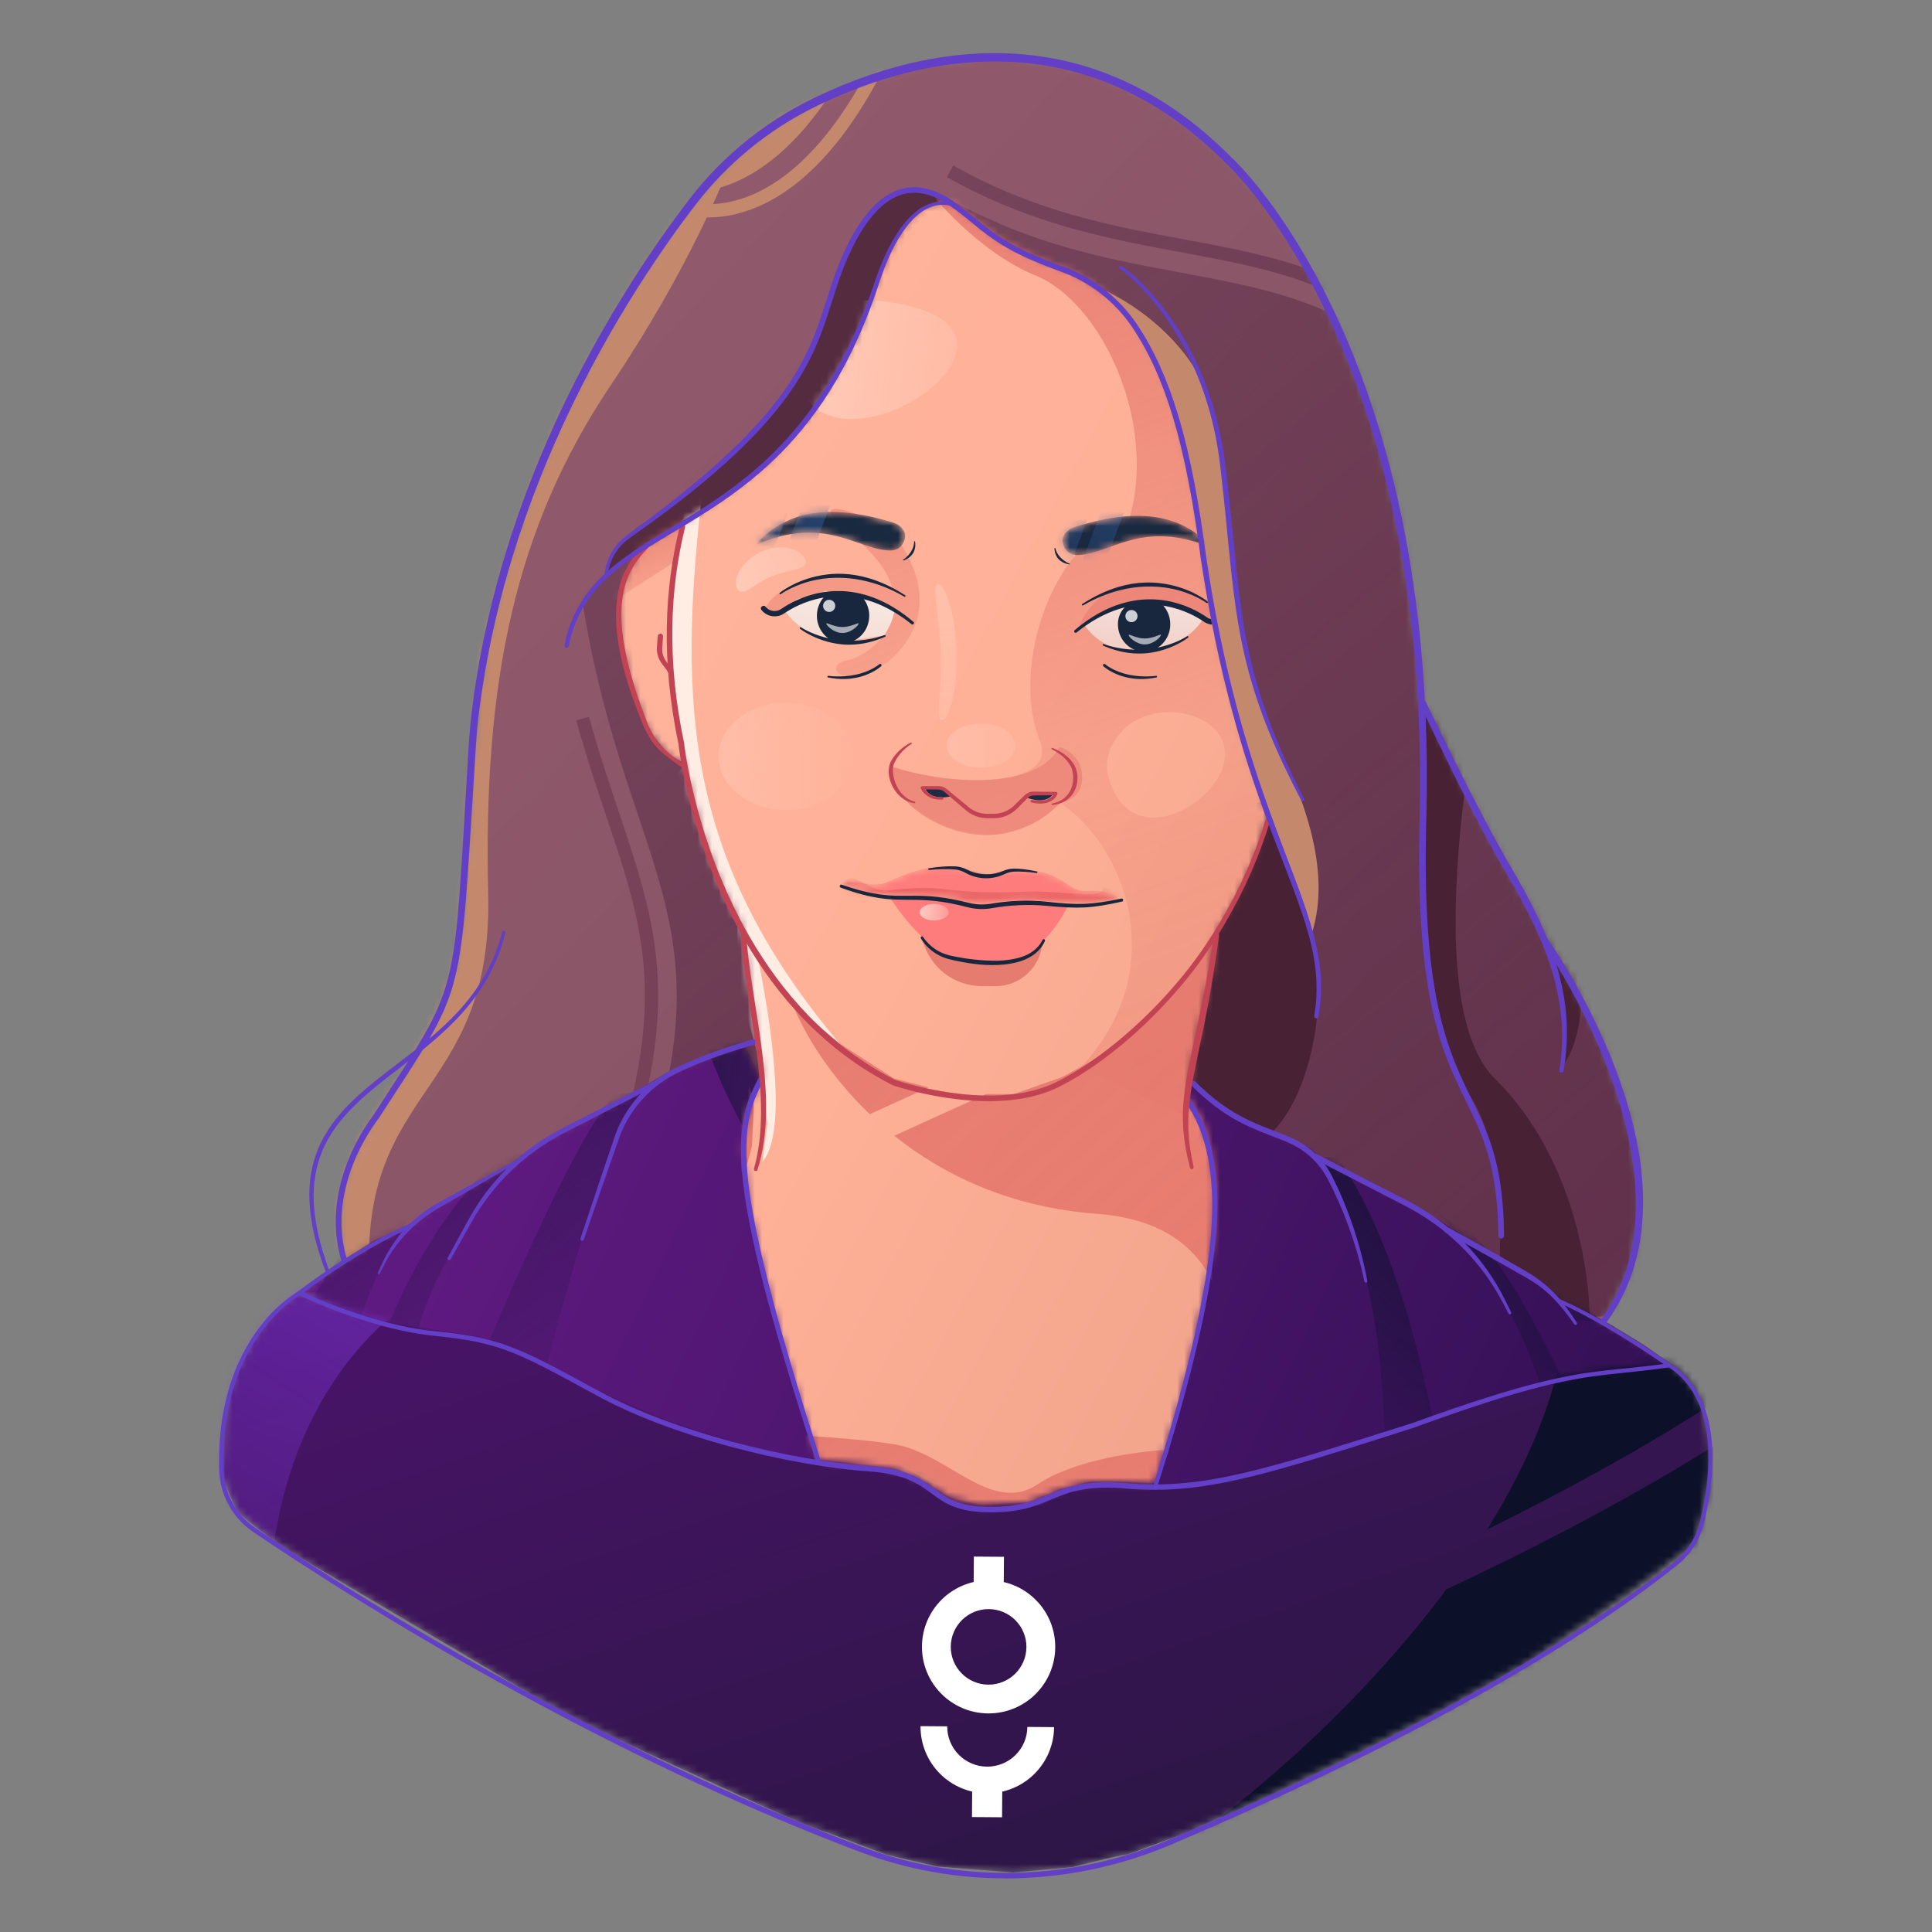 <svg viewBox="0 0 270 270" fill="none" xmlns="http://www.w3.org/2000/svg">
<rect x="0" y="0" width="270" height="270" fill="#808080" stroke="none"/>
<mask id="mask0_3129_7884" style="mask-type:alpha" maskUnits="userSpaceOnUse" x="47" y="7" width="182" height="180">
<path d="M93.356 178.67L152.664 176.154L158.746 181.374L220.711 186.394L224.287 184.403L227.829 177.419L228.943 171.11V164.194L227.391 155.76L223.815 145.638L219.294 136.326L216.898 132.919L214.368 127.656L210.762 121.401L204.145 109.006L200.562 101.249L198.776 98.699L198.493 95.988L198.039 90.481L197.01 82.72L195.891 75.004L194.212 66.804L191.534 57.439L187.797 47.923L184.241 40.011L180.974 34.261L177.176 28.316L171.639 22.219L167.781 18.633L160.368 13.338L152.712 9.934L145.919 8.482L139.005 7.816L128.309 8.951L119.368 11.689L111.244 15.532L109.004 16.682L103.876 20.797L100.335 24.201L94.087 31.614L87.93 40.782L82.226 50.994L77.506 60.253L73.527 70.45L70.153 80.965L67.732 90.496L66.31 103.175L65.372 114.869L64.691 126.277L63.678 134.416L61.968 139.802L58.972 145.627L56.794 149.394L54.222 153.191L50.561 158.759L48.428 163.767L47.486 168.561V172.986L48.185 175.937L93.356 178.67Z" fill="#7D505F"/>
</mask>
<g mask="url(#mask0_3129_7884)">
<path d="M93.356 178.67L152.664 176.154L158.746 181.374L220.711 186.394L224.287 184.403L227.829 177.419L228.943 171.11V164.194L227.391 155.76L223.815 145.638L219.294 136.326L216.898 132.919L214.368 127.656L210.762 121.401L204.145 109.006L200.562 101.249L198.776 98.699L198.493 95.988L198.039 90.481L197.01 82.72L195.891 75.004L194.212 66.804L191.534 57.439L187.797 47.923L184.241 40.011L180.974 34.261L177.176 28.316L171.639 22.219L167.781 18.633L160.368 13.338L152.712 9.934L145.919 8.482L139.005 7.816L128.309 8.951L119.368 11.689L111.244 15.532L109.004 16.682L103.876 20.797L100.335 24.201L94.087 31.614L87.93 40.782L82.226 50.994L77.506 60.253L73.527 70.45L70.153 80.965L67.732 90.496L66.31 103.175L65.372 114.869L64.691 126.277L63.678 134.416L61.968 139.802L58.972 145.627L56.794 149.394L54.222 153.191L50.561 158.759L48.428 163.767L47.486 168.561V172.986L48.185 175.937L93.356 178.67Z" fill="url(#paint0_linear_3129_7884)"/>
<path d="M91.98 27.57C97.824 31.292 112.508 32.058 124.488 5.346" stroke="#C4896D" stroke-width="1.85"/>
<path d="M121.658 2.774C109.678 29.486 94.994 28.72 89.15 24.998L109.045 -4.298L121.658 2.774Z" fill="#C4896D"/>
<path d="M85.387 53.783C96.144 37.789 101.782 24.236 103.256 19.459C100.661 8.431 95.33 -13.839 94.764 -14.688C94.198 -15.537 68.697 14.682 56.017 29.898L-2.192 111.815C-5.966 140.064 -13.515 196.952 -13.515 198.509C-13.515 200.066 30.127 188.306 51.947 182.232C48.586 151.446 68.933 154.454 68.225 124.907C67.517 95.361 71.94 73.775 85.387 53.783Z" fill="#C4896D"/>
<path opacity="0.7" d="M221.168 119.612C230.989 165.111 249.312 180.328 257.246 182.249C227.268 184.086 166.408 186.859 162.796 183.251C158.853 179.313 132.374 90.945 125.721 62.92L119.245 66.258C119.907 96.115 120.994 155.828 120.049 155.828H92.169C99.904 126.682 86.944 118.48 81.429 84.333L82.534 82.341L84.936 80.024V78.631L85.864 76.888L86.944 75.572L89.022 73.721L93.495 70.706L98.964 66.258L104.069 61.324L107.617 57.848L111.701 52.087L112.6 49.729L114.843 45.324L116.773 39.031L119.245 33.712L121.193 30.453L123.965 27.55C125.101 27.138 127.404 26.314 127.523 26.314C127.643 26.314 130.008 26.913 131.176 27.213L132.182 28.028C132.25 27.9 132.317 27.776 132.384 27.655C173.158 50.728 206.417 17.66 221.168 119.612Z" fill="url(#paint1_linear_3129_7884)"/>
<path opacity="0.7" d="M132.765 23.936C173.54 47.008 206.798 13.941 221.549 115.893" stroke="url(#paint2_linear_3129_7884)" stroke-width="1.85"/>
<path d="M169.756 58.472C167.875 48.608 158.474 42.327 154.009 40.419L156.05 46.54L162.526 67.344L168.07 92.761C169.593 97.847 170.528 137.746 174.325 142.785C176.876 138.276 193.044 131.945 177.829 102.785L175.922 97.285L174.325 91.962L172.994 84.51L172.018 75.284C172.048 73.79 171.637 68.338 169.756 58.472Z" fill="#C4896D"/>
<path opacity="0.6" d="M88.652 155.828C95.005 131.891 87.398 122.081 81.421 100.422" stroke="#6B354E" stroke-width="1.85"/>
<path d="M178.589 117.64L177.006 113.236L176.546 112.184L160.448 111.562L154.616 158.687C157.338 160.294 164.803 163.026 172.891 161.097C180.978 159.169 183.739 147.165 184.109 141.404L184.251 138.32L183.785 133.307L182.06 126.143L178.589 117.64Z" fill="#482234"/>
<path d="M198.545 117.64L199.051 98.437L211.889 74.15C206.228 95.079 197.705 139.698 208.909 150.739C220.113 161.779 222.396 178.553 222.138 185.56L208.909 184.296C209.948 177.022 210.679 160.569 205.286 152.952C199.894 145.335 198.545 126.237 198.545 117.64Z" fill="#482234"/>
<path d="M218.062 149.25C219.559 142.21 217.438 134.759 216.19 131.913C217 129.669 217.355 125.122 219.85 132.241C222.346 139.36 220.328 147.16 218.062 149.25Z" fill="#482234"/>
<path opacity="0.7" d="M128.742 49.137L132.618 28.611L132.761 28.375L131.17 27.301L127.51 26.426L124.228 27.301L121.224 30.345L118.141 35.397L115.913 42.1L113.427 48.843L108.395 56.998L102.905 62.827L95.836 68.946C93.523 70.635 88.849 74.04 88.658 74.149C88.466 74.259 86.915 75.562 86.163 76.2L85.137 78.422L84.796 80.062L88.897 77.123L110.01 68.946L128.742 49.137Z" fill="#482234"/>
</g>
<mask id="mask1_3129_7884" style="mask-type:alpha" maskUnits="userSpaceOnUse" x="41" y="145" width="193" height="66">
<path d="M75.671 159.399L71.284 162.699L60.443 168.561L57.108 171.166L52.056 173.453L46.624 176.947L41.7 180.601L104.075 210.938L120.211 208.825L123.558 186.319L113.102 165.838L104.003 145.714L93.522 149.699L88.991 152.374L75.671 159.399Z" fill="url(#paint3_linear_3129_7884)"/>
<path d="M185.031 162.039L182.78 160.253C174.666 156.875 170.124 154.934 166.436 150.315C164.585 163.59 156.812 208.745 156.474 210C156.136 211.256 202.174 201.061 220.378 197.38L233.985 190.922L229.676 187.894L225.289 185.215L221.757 183.274L218.301 181.76L215.856 179.314L204.636 172.753L198.735 168.988L191.359 165.028L185.031 162.039Z" fill="url(#paint4_linear_3129_7884)"/>
</mask>
<g mask="url(#mask1_3129_7884)">
<path d="M75.671 159.399L71.284 162.699L60.443 168.561L57.108 171.166L52.056 173.453L46.624 176.947L41.7 180.601L104.075 210.938L120.211 208.825L123.558 186.319L113.102 165.838L104.003 145.714L93.522 149.699L88.991 152.374L75.671 159.399Z" fill="url(#paint5_linear_3129_7884)"/>
<path d="M185.031 162.039L182.78 160.253C174.666 156.875 170.124 154.934 166.436 150.315C164.585 163.59 156.812 208.745 156.474 210C156.136 211.256 202.174 201.061 220.378 197.38L233.985 190.922L229.676 187.894L225.289 185.215L221.757 183.274L218.301 181.76L215.856 179.314L204.636 172.753L198.735 168.988L191.359 165.028L185.031 162.039Z" fill="url(#paint6_linear_3129_7884)"/>
<path d="M200.962 202.643C200.962 202.643 197.151 176.183 186.889 161.692L183.981 161.692C194.7 176.493 193.533 206.858 193.533 206.858L200.962 202.643Z" fill="url(#paint7_linear_3129_7884)"/>
<path opacity="0.5" d="M68.123 187.975C68.123 187.975 80.901 157.252 86.096 152.923L89.826 152.454C84.154 158.634 75.466 194.579 75.466 194.579L68.123 187.975Z" fill="url(#paint8_linear_3129_7884)"/>
<path opacity="0.5" d="M53.426 187.35C53.426 187.35 59.258 170.584 70.426 161.277L73.047 161.277C57.609 178.278 57.193 191.917 57.193 191.917L53.426 187.35Z" fill="url(#paint9_linear_3129_7884)"/>
<path opacity="0.5" d="M41.561 185.635C41.561 185.635 46.574 173.326 63.394 157.341L65.398 159.569C49.961 176.57 49.078 190.223 49.078 190.223L41.561 185.635Z" fill="url(#paint10_linear_3129_7884)"/>
<path d="M108.722 165.601C108.722 165.601 94.609 145.602 95.968 129.192L99.76 124.951C99.951 133.337 118.593 165.275 118.593 165.275L108.722 165.601Z" fill="url(#paint11_linear_3129_7884)"/>
<path d="M220.699 197.984C220.699 197.984 211.531 176.364 205.108 172.055L201.132 169.773C213.006 181.399 216.523 197.984 216.523 197.984L220.699 197.984Z" fill="url(#paint12_linear_3129_7884)"/>
<path d="M223.591 184.455C223.591 184.455 216.57 177.174 214.295 175.648L213.353 175.648C216.725 179.241 220.093 184.636 220.093 184.636L223.591 184.455Z" fill="url(#paint13_linear_3129_7884)"/>
</g>
<mask id="mask2_3129_7884" style="mask-type:alpha" maskUnits="userSpaceOnUse" x="30" y="180" width="209" height="82">
<path d="M53.924 184.679L46.776 182.353L41.709 180.395L38.281 183.161C36.127 185.217 33.875 189.77 33.875 189.77C31.99 192.414 31.329 198.509 31.329 198.509L30.983 206.331L33.092 211.19C33.092 211.19 36.433 214.383 42.516 218.023L68.474 233.373C68.474 233.373 77.123 238.906 89.77 244.672L105.673 251.972C105.673 251.972 112.834 255.32 115.67 256.111L123.808 259.18L130.977 260.846L141.562 261.688L149.844 260.935C149.844 260.935 156.288 259.274 157.572 259.163L165.655 256.196L176.705 251.169L187.932 245.81L200.377 239.543L213.102 232.504L221.619 226.765L230.36 220.646L236.627 215.772C236.627 215.772 239.235 208.918 238.911 203.479C238.911 203.479 239.073 198.364 237.044 194.549C237.044 194.549 235.934 192.148 233.201 190.462L225.35 191.303C225.35 191.303 221.093 191.762 218.084 192.556L211.338 194.176L207.139 195.466L200.823 197.682L195.565 199.6L190.241 201.187L184.228 203.095C172.327 206.199 163.935 207.386 163.935 207.386L159.896 207.108L146.544 201.946L140.685 203.294L137.337 205.015L134.455 207.386H130.595L126.736 205.294L119.895 202.181L112.845 203.895C104.473 202.548 93.384 198.551 93.384 198.551L84.547 194.813L74.731 189.697C68.807 186.808 64.082 186.368 64.082 186.368L53.924 184.679Z" fill="url(#paint14_linear_3129_7884)"/>
</mask>
<g mask="url(#mask2_3129_7884)">
<path d="M53.924 184.679L46.776 182.353L41.709 180.395L38.281 183.161C36.127 185.217 33.875 189.77 33.875 189.77C31.99 192.414 31.329 198.509 31.329 198.509L30.983 206.331L33.092 211.19C33.092 211.19 36.433 214.383 42.516 218.023L68.474 233.373C68.474 233.373 77.123 238.906 89.77 244.672L105.673 251.972C105.673 251.972 112.834 255.32 115.67 256.111L123.808 259.18L130.977 260.846L141.562 261.688L149.844 260.935C149.844 260.935 156.288 259.274 157.572 259.163L165.655 256.196L176.705 251.169L187.932 245.81L200.377 239.543L213.102 232.504L221.619 226.765L230.36 220.646L236.627 215.772C236.627 215.772 239.235 208.918 238.911 203.479C238.911 203.479 239.073 198.364 237.044 194.549C237.044 194.549 235.934 192.148 233.201 190.462L225.35 191.303C225.35 191.303 221.093 191.762 218.084 192.556L211.338 194.176L207.139 195.466L200.823 197.682L195.565 199.6L190.241 201.187L184.228 203.095C172.327 206.199 163.935 207.386 163.935 207.386L159.896 207.108L146.544 201.946L140.685 203.294L137.337 205.015L134.455 207.386H130.595L126.736 205.294L119.895 202.181L112.845 203.895C104.473 202.548 93.384 198.551 93.384 198.551L84.547 194.813L74.731 189.697C68.807 186.808 64.082 186.368 64.082 186.368L53.924 184.679Z" fill="url(#paint15_linear_3129_7884)"/>
<path fill-rule="evenodd" clip-rule="evenodd" d="M202.13 222.11C188.266 240.781 167.391 258.744 145.41 270.491C114.68 291.3 185.321 276.162 236.455 265.204C251.147 262.055 264.23 259.251 272.834 257.745C304.892 213.746 365.036 124.581 349.15 119.908C333.264 115.236 226.722 140.715 197.519 152.007C224.885 163.41 223.521 188.466 207.846 213.727C214.403 210.497 221.412 206.829 228.162 202.946C235.322 198.829 242.149 194.494 247.823 190.21C253.538 185.894 257.909 181.756 260.332 178.066L264.584 180.858C261.677 185.285 256.748 189.844 250.888 194.269C244.987 198.725 237.965 203.177 230.698 207.356C221.012 212.927 210.818 218.055 202.13 222.11Z" fill="#0D1029"/>
<path d="M40.58 235.275C33.709 222.249 39.518 188.045 65.071 177.662C56.574 168.809 38.826 159.118 36.943 158.638C34.589 158.038 5.11 216.609 4.125 219.793C3.337 222.34 28.1 231.175 40.58 235.275Z" fill="url(#paint16_linear_3129_7884)"/>
</g>
<mask id="mask3_3129_7884" style="mask-type:alpha" maskUnits="userSpaceOnUse" x="86" y="28" width="92" height="183">
<path d="M96.267 72.393L92.535 74.541L89.757 76.3L87.415 80.546L86.411 84.022L86.734 89.292L88.239 95.457L90.569 101.927L93.365 105.404L95.641 106.694L96.197 109.239L98.259 116.815L100.818 123.778L103.551 129.216L104.261 133.821L105.455 143.314L106.424 150.258L105.557 152.208L104.231 156.414L103.862 160.62L104.594 167.925L106.194 175.426L108.951 186.062L112.134 196.863L114.304 203.962L119.355 204.519L125.036 205.254L128.838 206.705L132.762 209.301L136.951 210.302L143.716 209.935L148.274 208.095L152.32 207.053H156.469L161.333 207.298L164.562 196.957L166.545 189.007L168.589 179.646L169.631 172.268L169.876 165.728L169.202 160.435L168.057 156.572C167.56 155.741 166.565 154.099 166.565 154.181C166.565 154.263 165.962 153.429 165.962 152.557L166.846 146.991L169.12 136.365L169.897 130.718L170.352 129.755L172.814 125.553L175.196 120.334L176.63 116.003L177.176 113.696L174.523 105.902L171.437 94.809L169.018 83.09L167.767 74.187L166.662 67.91L164.201 57.839L161.929 51.25L158.175 44.765L154.568 40.866L150.252 38.051L145.185 36.154L139.764 33.38L135.718 30.273L132.883 28.105L130.714 28.272L128.546 29.168L126.815 30.878L124.521 34.34L122.04 40.345L119.83 46.704L116.347 52.918L112.532 58.548L107.298 64.366L101.793 68.703L96.267 72.393Z" fill="url(#paint17_linear_3129_7884)"/>
</mask>
<g mask="url(#mask3_3129_7884)">
<path d="M96.267 72.393L92.535 74.541L89.757 76.3L87.415 80.546L86.411 84.022L86.734 89.292L88.239 95.457L90.569 101.927L93.365 105.404L95.641 106.694L96.197 109.239L98.259 116.815L100.818 123.778L103.551 129.216L104.261 133.821L105.455 143.314L106.424 150.258L105.557 152.208L104.231 156.414L103.862 160.62L104.594 167.925L106.194 175.426L108.951 186.062L112.134 196.863L114.304 203.962L119.355 204.519L125.036 205.254L128.838 206.705L132.762 209.301L136.951 210.302L143.716 209.935L148.274 208.095L152.32 207.053H156.469L161.333 207.298L164.562 196.957L166.545 189.007L168.589 179.646L169.631 172.268L169.876 165.728L169.202 160.435L168.057 156.572C167.56 155.741 166.565 154.099 166.565 154.181C166.565 154.263 165.962 153.429 165.962 152.557L166.846 146.991L169.12 136.365L169.897 130.718L170.352 129.755L172.814 125.553L175.196 120.334L176.63 116.003L177.176 113.696L174.523 105.902L171.437 94.809L169.018 83.09L167.767 74.187L166.662 67.91L164.201 57.839L161.929 51.25L158.175 44.765L154.568 40.866L150.252 38.051L145.185 36.154L139.764 33.38L135.718 30.273L132.883 28.105L130.714 28.272L128.546 29.168L126.815 30.878L124.521 34.34L122.04 40.345L119.83 46.704L116.347 52.918L112.532 58.548L107.298 64.366L101.793 68.703L96.267 72.393Z" fill="url(#paint18_linear_3129_7884)"/>
<path d="M82.398 126.465L95.601 106.86C93.843 101.4 92.888 81.427 95.371 72.597C97.928 58.343 97.737 64.68 98.003 69.9C94.866 98.486 95.644 120.411 117.787 146.375C114.4 144.042 109.712 138.86 105.724 132.94C107.695 142.339 110.189 158.318 106.545 162.345L107.241 157.052L106.377 149.167L103.604 139.148L103.046 131.257V128.657L82.398 126.465Z" fill="#FFECE3"/>
<path d="M113.339 45.344C111.095 47.638 110.579 51.271 111.861 54.213C117.867 67.989 150.512 44.916 122.694 42.017C118.786 41.61 115.471 43.165 113.339 45.344Z" fill="url(#paint19_linear_3129_7884)"/>
<ellipse opacity="0.4" rx="9.434" ry="7.487" transform="matrix(-1 0 0 1 109.844 105.707)" fill="url(#paint20_linear_3129_7884)"/>
<path fill-rule="evenodd" clip-rule="evenodd" d="M128.827 25.36C130.301 27.602 137.17 35.451 144.647 38.464C153.993 42.23 162.036 59.348 157.621 73.189C148.15 73.97 140.702 92.691 145.474 103.907C147.304 110.355 132.483 109.777 124.489 107.112L124.889 109.237L125.721 110.808C127.907 114.257 139.417 121.172 148.132 112.21C157.129 118.037 163.922 135.367 151.082 149.124L165.432 155.889L211.394 130.932C209.481 101.34 204.751 41.13 201.143 37.03C197.534 32.929 161.231 25.206 143.53 21.858L128.827 25.36ZM170.95 107.02C169.276 112.706 158.594 118.702 155.193 109.515C154.056 106.444 155.043 103.963 156.948 102.036C162.005 96.921 172.983 100.12 170.95 107.02Z" fill="url(#paint21_linear_3129_7884)"/>
<path d="M124.204 73.843C124.204 73.843 133.895 83.966 124.204 92.409C117.28 96.956 115.035 92.817 118.389 92.274C120.255 91.972 124.334 89.426 124.966 85.391L121.983 83.612L117.117 82.511L113.016 83.389L108.725 85.447L107.986 85.709L106.911 85.055C106.911 85.055 107.775 83.139 110.201 82.098C112.741 81.09 114.888 80.437 115.713 80.374L120.436 80.58L124.755 82.262C124.148 80.118 122.543 77.702 119.405 75.085C111.184 68.464 120.267 71.626 124.204 73.843Z" fill="url(#paint22_linear_3129_7884)"/>
<g opacity="0.6">
<path d="M124.655 107.132C132.65 109.797 144.953 110.324 148.051 104.411C148.051 104.411 149.536 104.609 150.753 106.527C151.518 108.133 151.786 111.371 148.345 112.161C147.516 112.594 145.872 115.22 140.366 116.469C134.213 117.689 127.765 113.982 126.026 111.104L124.858 109.624L124.655 107.132Z" fill="#E87C72"/>
<path d="M155.538 82.302C152.777 83.55 151.103 86.635 150.791 87.545L152.379 86.596L157.102 84.345L161.812 83.945L165.14 84.693L169.832 86.724L169.195 84.202L166.757 82.714L163.854 81.854L161.416 81.531C160.584 81.518 158.298 81.054 155.538 82.302Z" fill="#E87C72"/>
</g>
<path d="M143.213 111.324C145.66 112.5 147.21 111.418 147.174 110.744L146.26 110.824L144.401 110.744L143.213 111.324Z" fill="#1B2C44"/>
<path d="M133.049 111.236C130.397 111.974 129.207 110.57 129.243 109.896L130.072 109.97L131.75 110.03L133.049 111.236Z" fill="#1B2C44"/>
<path d="M85.39 84.244L94.109 78.636L95.775 71.391L86.946 69.561L85.39 84.244Z" fill="url(#paint23_linear_3129_7884)"/>
<path fill-rule="evenodd" clip-rule="evenodd" d="M124.977 158.719C131.831 164.201 141.164 168.737 153.285 169.634C179.102 171.547 171.888 200.158 165.053 214.225L188.866 173.404L174.063 135.617L170.116 130.493L167.675 133.995L161.245 141.411L154.993 146.945L148.412 150.535L141.681 152.898H137.783L124.977 158.719ZM121.543 155.709L129.766 151.971L124.93 150.714L117.391 145.868L110.802 140.39C112.363 144.374 115.855 150.253 121.543 155.709ZM163.542 202.596C159.569 202.742 150.31 203.908 145.062 207.407C141.031 210.094 137.2 207.83 133.097 205.404C130.521 203.881 127.837 202.295 124.93 201.831C118.899 200.868 107.991 200.336 103.291 200.191C104.676 207.262 109.808 222.126 119.256 225.012C131.065 228.621 156.762 214.81 157.418 214.225C157.943 213.757 161.719 206.278 163.542 202.596Z" fill="url(#paint24_linear_3129_7884)"/>
<path d="M105.339 154.598L104.567 150.805C103.279 150.653 100.655 150.44 100.458 150.805C100.212 151.262 98.948 163.097 101.476 163.94C103.499 164.614 104.379 163.027 104.567 162.149L105.094 160.112L105.339 154.598Z" fill="#E77C71"/>
<path d="M92.644 91.49C92.556 91.169 92.525 90.835 92.553 90.5C92.594 89.968 92.632 89.443 92.662 88.927C92.674 88.72 92.511 88.546 92.304 88.543C92.103 88.54 91.938 88.701 91.926 88.902C91.896 89.417 91.83 89.875 91.801 90.459C91.778 90.875 91.829 91.287 91.951 91.678C92.072 92.069 92.261 92.439 92.515 92.773L93.051 93.477C93.249 93.736 93.401 94.02 93.506 94.318C93.561 94.477 93.721 94.58 93.886 94.546C94.054 94.512 94.163 94.347 94.114 94.183C94.002 93.807 93.825 93.447 93.59 93.117L93.077 92.398C92.877 92.119 92.733 91.811 92.644 91.49Z" fill="#C24353"/>
<mask id="mask4_3129_7884" style="mask-type:alpha" maskUnits="userSpaceOnUse" x="105" y="71" width="22" height="6">
<path d="M124.657 76.932C125.728 76.813 126.238 76.11 126.447 75.332C126.731 74.275 125.864 73.345 124.818 73.024C114.44 69.844 109.084 72.189 105.499 76.225C115.412 71.763 120.016 77.08 124.657 76.932Z" fill="#192940"/>
</mask>
<g mask="url(#mask4_3129_7884)">
<path d="M124.657 76.932C125.728 76.813 126.238 76.11 126.447 75.332C126.731 74.275 125.864 73.345 124.818 73.024C114.44 69.844 109.084 72.189 105.499 76.225C115.412 71.763 120.016 77.08 124.657 76.932Z" fill="#192940"/>
<rect x="109.787" y="57.582" width="5.244" height="28.788" transform="rotate(20.676 109.787 57.582)" fill="url(#paint25_linear_3129_7884)"/>
<rect x="117.372" y="56.816" width="3.605" height="28.788" transform="rotate(20.676 117.372 56.816)" fill="url(#paint26_linear_3129_7884)"/>
</g>
<mask id="mask5_3129_7884" style="mask-type:alpha" maskUnits="userSpaceOnUse" x="148" y="72" width="22" height="6">
<path d="M150.365 77.57C149.292 77.462 148.775 76.765 148.557 75.989C148.261 74.936 149.118 73.996 150.161 73.664C160.503 70.37 165.885 72.655 169.513 76.651C159.552 72.299 155.007 77.666 150.365 77.57Z" fill="#192940"/>
</mask>
<g mask="url(#mask5_3129_7884)">
<path d="M150.365 77.57C149.292 77.462 148.775 76.765 148.557 75.989C148.261 74.936 149.118 73.996 150.161 73.664C160.503 70.37 165.885 72.655 169.513 76.651C159.552 72.299 155.007 77.666 150.365 77.57Z" fill="#192940"/>
<rect opacity="0.6" x="152.008" y="60.678" width="4.159" height="28.788" transform="rotate(20.676 152.008 60.678)" fill="url(#paint27_linear_3129_7884)"/>
<rect opacity="0.6" x="157.653" y="61.451" width="3.056" height="28.788" transform="rotate(20.676 157.653 61.451)" fill="url(#paint28_linear_3129_7884)"/>
</g>
<path fill-rule="evenodd" clip-rule="evenodd" d="M127.748 75.71C127.748 75.71 127.755 76.032 127.617 76.461C127.55 76.668 127.441 76.892 127.289 77.131C127.19 77.286 127.075 77.447 126.929 77.607C126.743 77.812 126.523 78.022 126.226 78.21C126.194 78.227 126.182 78.265 126.198 78.297C126.214 78.329 126.253 78.342 126.284 78.326C126.636 78.189 126.921 78.026 127.148 77.835C127.337 77.677 127.485 77.502 127.595 77.324C127.727 77.111 127.805 76.893 127.853 76.693C127.989 76.121 127.875 75.691 127.875 75.691C127.87 75.655 127.837 75.631 127.802 75.636C127.766 75.642 127.742 75.675 127.748 75.71Z" fill="#192940"/>
<path fill-rule="evenodd" clip-rule="evenodd" d="M147.366 76.634C147.366 76.634 147.339 77.073 147.582 77.6C147.668 77.784 147.785 77.98 147.954 78.16C148.095 78.311 148.273 78.451 148.487 78.568C148.743 78.709 149.051 78.81 149.418 78.874C149.451 78.884 149.486 78.864 149.496 78.83C149.505 78.796 149.485 78.761 149.451 78.752C149.127 78.627 148.873 78.467 148.654 78.305C148.481 78.178 148.339 78.044 148.213 77.914C148.019 77.713 147.87 77.516 147.766 77.329C147.548 76.941 147.493 76.628 147.493 76.628C147.492 76.593 147.462 76.566 147.427 76.567C147.391 76.569 147.364 76.599 147.366 76.634Z" fill="#192940"/>
</g>
<path d="M112.417 87.938C110.393 86.727 109.617 85.15 109.617 85.15L111.376 83.769L115.408 82.602L120.581 83.119C120.581 83.119 123.337 83.728 125.03 85.234C125.03 85.234 124.862 86.833 123.595 88.791L118.051 89.632L116.087 89.397C116.087 89.397 113.464 88.668 112.417 87.938Z" fill="url(#paint29_linear_3129_7884)"/>
<path d="M154.882 90.206C152.309 88.916 151.426 87.09 151.426 87.09L154.239 85.507L156.349 84.666L159.76 83.843L164.294 84.352L168.2 86.328C168.2 86.328 167.182 88.632 163.905 89.919L162.249 90.615L160.443 90.807C160.443 90.807 158.099 91.086 154.882 90.206Z" fill="url(#paint30_linear_3129_7884)"/>
<ellipse opacity="0.5" rx="4.81" ry="3.085" transform="matrix(-1 0 0 1 137.087 104.216)" fill="url(#paint31_linear_3129_7884)"/>
<path opacity="0.5" d="M131.089 81.618C130.102 81.646 131.33 86.183 131.482 91.438C131.633 96.694 130.65 100.676 131.638 100.648C132.625 100.619 133.851 96.42 133.7 91.165C133.548 85.91 132.077 81.589 131.089 81.618Z" fill="url(#paint32_linear_3129_7884)"/>
<path opacity="0.8" d="M102.968 82.155C103.625 83.728 105.346 81.571 107.797 80.547C110.249 79.523 113.185 79.726 112.528 78.154C111.872 76.582 109.071 75.978 106.62 77.002C104.168 78.026 102.312 80.583 102.968 82.155Z" fill="url(#paint33_linear_3129_7884)"/>
<path d="M140.072 249.551L135.867 249.521L135.835 253.936L140.041 253.966L140.072 249.551Z" fill="white"/>
<path d="M140.303 217.565L136.097 217.535L136.062 222.381L140.268 222.411L140.303 217.565Z" fill="white"/>
<path fill-rule="evenodd" clip-rule="evenodd" d="M137.935 246.891C136.45 246.881 135.03 246.281 133.988 245.225C132.945 244.169 132.365 242.742 132.376 241.259L128.643 241.232C128.625 243.704 129.592 246.081 131.329 247.842C133.067 249.602 135.433 250.601 137.908 250.619C140.384 250.637 142.764 249.672 144.527 247.937C146.29 246.202 147.29 243.839 147.308 241.368L143.575 241.341C143.564 242.824 142.964 244.241 141.906 245.282C140.849 246.323 139.42 246.902 137.935 246.891Z" fill="white"/>
<path fill-rule="evenodd" clip-rule="evenodd" d="M138.12 235.431C135.201 235.41 132.851 233.03 132.872 230.115C132.893 227.2 135.277 224.854 138.196 224.875C141.115 224.896 143.464 227.276 143.443 230.191C143.422 233.106 141.039 235.452 138.12 235.431ZM138.091 239.452C132.948 239.415 128.808 235.221 128.845 230.086C128.882 224.95 133.082 220.817 138.225 220.854C143.368 220.891 147.507 225.085 147.47 230.221C147.433 235.356 143.234 239.489 138.091 239.452Z" fill="white"/>
<path d="M128.953 131.422L128.86 131.066L133.288 133.843L137.457 134.707L140.748 134.093L145.672 131.656C145.47 135.115 142.606 137.816 139.141 137.816H137.236C133.342 137.816 129.939 135.189 128.953 131.422Z" fill="#E67B70"/>
<mask id="mask6_3129_7884" style="mask-type:alpha" maskUnits="userSpaceOnUse" x="117" y="121" width="40" height="6">
<path d="M133.978 121.184C133.978 121.184 132.691 121.106 131.022 121.106C128.398 121.363 126.097 122.326 124.026 123.26C122.816 123.805 121.396 123.601 120.095 123.336C119.074 123.128 118.07 123.173 117.759 123.564C117.875 124.245 119.963 124.347 119.963 124.347L121.224 124.785C122.461 125.07 125.375 125.18 125.375 125.18L127.383 125.266C127.383 125.266 130.115 125.506 132.783 125.543C132.783 125.543 133.726 125.756 135.91 126.22C137.398 126.537 139.141 126.036 139.141 126.036L142.407 125.829L145.659 125.924L148.509 126.141L152.473 126.248L153.701 125.924C153.701 125.924 155.622 125.96 156.331 125.499C155.631 124.904 154.099 124.427 152.824 124.486C151.891 124.529 150.84 124.614 150.052 124.114C147.743 122.652 147.044 122.013 143.482 121.465C141.454 121.047 138.736 122.133 138.526 122.193C138.317 122.253 137.417 121.963 136.99 121.972L133.978 121.184Z" fill="#FF7C7C"/>
</mask>
<g mask="url(#mask6_3129_7884)">
<path d="M133.978 121.184C133.978 121.184 132.691 121.106 131.022 121.106C128.398 121.363 126.097 122.326 124.026 123.26C122.816 123.805 121.396 123.601 120.095 123.336C119.074 123.128 118.07 123.173 117.759 123.564C117.875 124.245 119.963 124.347 119.963 124.347L121.224 124.785C122.461 125.07 125.375 125.18 125.375 125.18L127.383 125.266C127.383 125.266 130.115 125.506 132.783 125.543C132.783 125.543 133.726 125.756 135.91 126.22C137.398 126.537 139.141 126.036 139.141 126.036L142.407 125.829L145.659 125.924L148.509 126.141L152.473 126.248L153.701 125.924C153.701 125.924 155.622 125.96 156.331 125.499C155.631 124.904 154.099 124.427 152.824 124.486C151.891 124.529 150.84 124.614 150.052 124.114C147.743 122.652 147.044 122.013 143.482 121.465C141.454 121.047 138.736 122.133 138.526 122.193C138.317 122.253 137.417 121.963 136.99 121.972L133.978 121.184Z" fill="#FF7C7C"/>
<path opacity="0.5" d="M128.788 125.33C116.603 128.248 111.649 126.543 118.699 122.758C119.875 122.476 121.508 124.321 123.714 124.494C127.442 124.014 129.946 124.01 131.987 124.261C135.454 124.686 138.969 124.814 142.457 124.635C148.632 124.319 154.169 125.87 154.169 124.083C155.6 124.269 155.779 124.382 157.451 124.823C154.011 127.127 147.644 125.93 146.422 126.029C145.2 126.128 145.842 125.654 143.769 125.779C140.495 125.766 139.049 126.996 136.568 126.218C133.483 126.297 132.228 125.33 128.788 125.33Z" fill="#DA5454"/>
</g>
<path d="M136.892 134.297C133.948 133.762 131.757 133.328 131.757 133.328C131.757 133.328 127.713 130.783 124.23 125.203H127.323H129.612L133.015 125.636C135.02 126.155 136.975 126.358 136.975 126.358L141.712 125.91C142.345 125.926 143.982 125.661 144.418 125.91C144.854 126.159 146.164 126.095 146.654 126.131L149.359 126.358C147.169 131.093 143.409 133.576 143.409 133.576L139.759 134.297H136.892Z" fill="#FF7C7C"/>
<ellipse cx="130.547" cy="127.487" rx="2.019" ry="1.162" transform="rotate(-180 130.547 127.487)" fill="url(#paint34_linear_3129_7884)"/>
<path d="M104.119 131.464C96.42 118.191 94.879 104.556 94.813 103.952C92.362 92.277 92.865 82.141 95.019 73.493C95.053 73.356 95.162 73.251 95.3 73.221C95.57 73.162 95.808 73.409 95.742 73.677C93.629 82.235 93.152 92.262 95.6 103.806C95.603 103.82 95.605 103.834 95.607 103.847C95.607 103.847 97.05 117.63 104.835 131.047C109.247 138.651 115.696 146.142 125.098 150.923C125.561 151.08 131.901 153.186 138.656 153.103C141.697 153.065 144.824 152.584 147.529 151.267C152.601 148.797 159.431 143.576 165.408 136.232C170.038 130.544 174.461 122.594 176.85 114.643C176.9 114.474 177.078 114.379 177.246 114.429C177.415 114.48 177.51 114.658 177.46 114.826C175.067 122.873 170.622 130.914 165.955 136.679C159.917 144.138 152.999 149.439 147.863 151.955C145.061 153.327 141.821 153.842 138.667 153.888C131.51 153.991 124.807 151.681 124.807 151.681C124.79 151.675 124.773 151.668 124.756 151.659C115.184 146.808 108.606 139.2 104.119 131.464Z" fill="#C24353"/>
<path fill-rule="evenodd" clip-rule="evenodd" d="M90.151 76.056C88.132 78.038 86.169 80.707 86.089 85.701C86.055 87.848 86.364 90.434 87.195 93.58C87.777 95.784 88.624 98.263 89.765 101.068C90.172 102.069 90.694 103.017 91.32 103.889C92.18 105.089 93.96 106.292 95.29 107.251C95.392 107.35 95.555 107.348 95.654 107.246C95.753 107.145 95.751 106.981 95.649 106.882C94.431 106.031 92.632 104.726 91.817 103.539C91.236 102.695 90.754 101.783 90.383 100.821L90.383 100.82C89.291 98.032 88.501 95.567 87.936 93.385C87.142 90.315 86.813 87.804 86.835 85.711C86.886 80.971 88.713 78.422 90.613 76.525C90.743 76.397 90.744 76.188 90.616 76.058C90.489 75.929 90.28 75.928 90.151 76.056Z" fill="#C24353"/>
<path fill-rule="evenodd" clip-rule="evenodd" d="M132.741 28.744C135.548 30.695 137.025 32.37 139.951 34.17C141.847 35.337 144.348 36.559 148.201 37.938C150.229 38.664 152.116 39.702 153.799 41.004C155.483 42.306 156.963 43.871 158.177 45.652C160.609 49.229 162.421 53.403 163.838 58.035C165.689 64.09 166.861 70.924 167.838 78.236C167.838 78.238 167.839 78.24 167.839 78.242C170.279 94.478 173.786 105.646 176.922 114.19C179.109 120.149 181.115 124.827 182.427 129.068C183.807 133.525 184.422 137.493 183.671 141.969C183.643 142.133 183.753 142.289 183.917 142.317C184.081 142.345 184.236 142.234 184.264 142.07C185.061 137.498 184.468 133.434 183.082 128.866C181.789 124.608 179.811 119.907 177.634 113.928C174.534 105.413 171.03 94.297 168.61 78.129C167.626 70.774 166.444 63.898 164.581 57.807C163.14 53.096 161.291 48.853 158.817 45.215C158.817 45.215 158.817 45.215 158.817 45.215C157.556 43.367 156.019 41.742 154.271 40.391C152.523 39.041 150.565 37.964 148.46 37.212C144.675 35.857 142.216 34.661 140.353 33.514C137.441 31.723 135.971 30.055 133.177 28.113C133.004 27.993 132.765 28.036 132.645 28.21C132.524 28.384 132.567 28.623 132.741 28.744Z" fill="#623FC6"/>
<path fill-rule="evenodd" clip-rule="evenodd" d="M133.154 28.057C131.54 27.022 128.88 25.547 125.855 26.436C123.457 27.141 120.795 29.346 118.268 34.567C116.621 37.974 115.824 41.107 114.708 44.397C113.362 48.364 111.537 52.556 107.129 57.766C104.84 60.472 101.856 63.448 97.89 66.816C95.022 69.251 91.646 71.895 87.64 74.776C86.861 75.338 86.199 76.034 85.686 76.828C85.174 77.619 84.809 78.505 84.616 79.445L84.505 80.136C84.49 80.26 84.578 80.373 84.702 80.389C84.826 80.404 84.939 80.316 84.955 80.192L85.065 79.54C85.261 78.663 85.619 77.841 86.11 77.108C86.6 76.377 87.223 75.736 87.957 75.224C92.013 72.38 95.442 69.775 98.343 67.356C102.377 63.992 105.402 60.996 107.722 58.272C112.232 52.976 114.085 48.694 115.457 44.652C116.563 41.392 117.346 38.287 118.977 34.91C120.803 31.127 122.678 28.988 124.481 27.895C127.89 25.828 130.987 27.582 132.742 28.704C132.92 28.817 133.157 28.765 133.27 28.587C133.384 28.409 133.332 28.171 133.154 28.057Z" fill="#623FC6"/>
<path fill-rule="evenodd" clip-rule="evenodd" d="M133.516 28.58C133.516 28.58 130.449 26.779 126.889 30.634C125.272 32.384 123.545 35.328 121.969 40.201C120.494 44.448 118.835 48.116 117.059 51.32C115.654 53.854 114.173 56.095 112.642 58.096C105.494 67.446 97.223 71.538 90.622 75.681C84.825 79.319 80.312 83.007 78.89 90.183C78.858 90.343 78.962 90.499 79.122 90.532C79.282 90.564 79.438 90.46 79.47 90.3C80.889 83.323 85.33 79.783 90.986 76.265C97.665 72.11 106.036 68.001 113.25 58.563C114.802 56.533 116.298 54.256 117.708 51.679C119.485 48.433 121.124 44.71 122.579 40.409C122.58 40.407 122.581 40.404 122.581 40.402C124.067 35.618 125.713 32.716 127.272 30.985C130.496 27.405 133.307 28.948 133.307 28.948C133.408 29.006 133.537 28.97 133.595 28.869C133.652 28.767 133.617 28.637 133.516 28.58Z" fill="#623FC6"/>
<path fill-rule="evenodd" clip-rule="evenodd" d="M210.186 172.692C210.13 163.767 208.401 159.322 206.329 154.977C204.283 150.686 201.891 146.494 200.477 138.037C199.531 132.372 199.022 124.8 199.342 114.017C199.342 114.016 199.342 114.015 199.342 114.014C199.836 94.319 197.612 78.189 194.245 65.249C186.416 35.163 172.411 22.269 171.939 21.842C162.845 12.724 153.222 8.751 144.127 7.714C132.178 6.351 121.138 10.068 113.399 13.87H113.399C110.043 15.522 106.9 17.551 104.026 19.908C101.152 22.266 98.547 24.953 96.269 27.922C96.269 27.923 96.268 27.923 96.268 27.923C90.961 34.874 83.02 46.556 76.478 61.578C71.715 72.517 67.695 85.227 65.966 99.164C65.865 99.976 65.776 100.79 65.701 101.605C65.625 102.421 65.562 103.237 65.511 104.054C64.371 122.553 64.151 130.673 62.635 136.62C61.148 142.453 58.405 146.182 52.33 155.625L51.902 156.236C51.9 156.238 51.899 156.24 51.898 156.242C51.004 157.461 48.63 161.039 47.515 165.758C46.78 168.867 46.59 172.47 47.72 176.222C47.783 176.432 48.004 176.552 48.214 176.488C48.424 176.425 48.543 176.203 48.48 175.993C47.406 172.389 47.601 168.932 48.315 165.949C49.409 161.385 51.718 157.929 52.588 156.752C52.584 156.758 53.052 156.093 53.052 156.093V156.092C59.235 146.54 62.004 142.756 63.527 136.85C65.067 130.875 65.321 122.713 66.515 104.118C66.515 104.117 66.515 104.117 66.515 104.117C66.566 103.311 66.63 102.505 66.707 101.701C66.783 100.896 66.873 100.093 66.975 99.291C66.975 99.291 66.975 99.291 66.975 99.291C68.72 85.465 72.741 72.866 77.487 62.02C84.01 47.116 91.907 35.524 97.188 28.63C99.413 25.732 101.957 23.111 104.764 20.812C107.57 18.512 110.639 16.535 113.915 14.924C121.491 11.198 132.296 7.542 143.997 8.867C152.876 9.872 162.269 13.752 171.157 22.647C171.165 22.655 171.173 22.662 171.181 22.669C171.181 22.669 185.321 35.318 193.239 65.513C196.612 78.374 198.856 94.407 198.406 113.991C198.108 124.854 198.641 132.48 199.608 138.184C201.061 146.751 203.489 150.996 205.574 155.34C207.615 159.595 209.317 163.948 209.392 172.698C209.394 172.917 209.573 173.094 209.792 173.093C210.011 173.091 210.188 172.911 210.186 172.692Z" fill="#623FC6"/>
<path fill-rule="evenodd" clip-rule="evenodd" d="M70.18 130.277C67.844 139.351 61.408 144.183 55.441 148.739C53.211 150.442 51.044 152.107 49.173 153.932C47.162 155.894 45.491 158.041 44.438 160.608C42.707 164.827 42.641 170.188 45.531 177.761C45.582 177.896 45.732 177.964 45.866 177.913C46 177.862 46.068 177.711 46.017 177.577C43.256 170.177 43.329 164.959 45.037 160.856C46.069 158.379 47.696 156.312 49.642 154.414C51.495 152.607 53.636 150.953 55.836 149.254C61.863 144.599 68.32 139.612 70.615 130.387C70.645 130.267 70.573 130.145 70.453 130.115C70.333 130.084 70.211 130.157 70.18 130.277Z" fill="#623FC6"/>
<path fill-rule="evenodd" clip-rule="evenodd" d="M198.497 98.508C198.497 98.508 201.757 105.55 205.453 112.756C207.137 116.038 208.914 119.352 210.506 122.057C212.011 124.59 213.422 127.162 214.628 129.795C215.85 132.462 216.858 135.193 217.505 138.026C218.342 141.688 218.585 145.516 217.931 149.583C217.904 149.738 218.008 149.885 218.163 149.911C218.317 149.938 218.464 149.834 218.491 149.679C219.244 145.534 219.08 141.613 218.29 137.853C217.56 134.377 216.301 131.037 214.74 127.791C213.722 125.674 212.57 123.601 211.367 121.548C209.778 118.86 208.009 115.564 206.321 112.307C202.602 105.133 199.29 98.136 199.29 98.136C199.187 97.917 198.926 97.822 198.708 97.925C198.489 98.028 198.395 98.29 198.497 98.508Z" fill="#623FC6"/>
<path fill-rule="evenodd" clip-rule="evenodd" d="M215.439 131.539C215.439 131.539 220.928 139.372 224.818 149.747C226.356 153.85 227.639 158.352 228.243 162.927C229.227 170.38 228.396 178.038 223.707 184.479C223.57 184.665 223.61 184.927 223.795 185.063C223.981 185.2 224.242 185.161 224.379 184.975C229.279 178.376 230.273 170.483 229.287 162.79C228.69 158.133 227.361 153.552 225.776 149.384C221.792 138.906 216.153 131.031 216.153 131.031C216.013 130.833 215.74 130.787 215.543 130.927C215.346 131.067 215.299 131.341 215.439 131.539Z" fill="#623FC6"/>
<path fill-rule="evenodd" clip-rule="evenodd" d="M106.037 150.634C103.972 154.395 102.83 158.344 104.054 166.913C105.143 174.537 108.115 185.867 113.996 204.103C114.052 204.277 114.239 204.373 114.413 204.317C114.587 204.261 114.683 204.073 114.627 203.899C108.799 185.71 105.853 174.411 104.782 166.809C103.609 158.488 104.696 154.652 106.707 151.004C106.809 150.819 106.742 150.586 106.557 150.483C106.372 150.381 106.139 150.449 106.037 150.634Z" fill="#623FC6"/>
<path fill-rule="evenodd" clip-rule="evenodd" d="M165.797 154.17C168.374 158.033 170.36 164.136 168.919 175.616C167.949 183.351 165.579 193.644 161.154 207.631C161.104 207.786 161.19 207.953 161.346 208.003C161.502 208.053 161.668 207.967 161.718 207.811C166.203 193.788 168.611 183.464 169.609 175.704C171.122 163.951 169.061 157.709 166.434 153.744C166.317 153.569 166.079 153.521 165.903 153.638C165.728 153.755 165.68 153.994 165.797 154.17Z" fill="#623FC6"/>
<path fill-rule="evenodd" clip-rule="evenodd" d="M105.225 145.258C105.225 145.258 102.006 146.157 99.248 147.196C97.89 147.707 96.332 148.345 94.703 149.109C92.717 150.039 90.948 151.336 89.48 152.914C88.014 154.49 86.848 156.346 86.062 158.395C86.06 158.398 86.059 158.402 86.058 158.405C85.442 160.205 84.632 162.587 83.575 165.736C82.874 167.827 82.064 170.256 81.129 173.077C81.086 173.204 81.154 173.342 81.281 173.385C81.407 173.428 81.544 173.36 81.587 173.233C82.556 170.424 83.395 168.005 84.12 165.922C85.209 162.791 86.04 160.419 86.673 158.628C87.442 156.669 88.575 154.897 89.99 153.393C91.406 151.89 93.104 150.655 95.011 149.773C96.624 149.023 98.167 148.399 99.51 147.898C102.23 146.884 105.422 145.999 105.422 145.999C105.626 145.945 105.748 145.735 105.694 145.53C105.639 145.325 105.429 145.204 105.225 145.258Z" fill="#623FC6"/>
<path fill-rule="evenodd" clip-rule="evenodd" d="M91.303 151.143L78.558 157.69C75.775 159.128 73.233 160.96 71.016 163.128C68.802 165.293 66.913 167.791 65.413 170.541L62.575 175.756C62.513 175.869 62.554 176.012 62.667 176.075C62.78 176.138 62.922 176.097 62.985 175.983L65.893 170.807C67.395 168.127 69.281 165.704 71.47 163.598C73.656 161.494 76.145 159.705 78.876 158.311L91.622 151.766C91.793 151.678 91.861 151.467 91.773 151.295C91.685 151.123 91.475 151.055 91.303 151.143Z" fill="#623FC6"/>
<path fill-rule="evenodd" clip-rule="evenodd" d="M183.65 161.949L196.386 168.528C197.827 169.265 199.199 170.114 200.499 171.054C201.808 172.001 203.041 173.043 204.189 174.174C206.484 176.433 208.437 179.041 209.954 181.929L210.818 183.574C210.87 183.676 210.994 183.716 211.095 183.664C211.197 183.612 211.237 183.488 211.185 183.386L210.36 181.721C208.885 178.745 206.965 176.036 204.674 173.689C203.523 172.509 202.277 171.421 200.948 170.438C199.627 169.459 198.221 168.587 196.748 167.823L184 161.267C183.812 161.17 183.581 161.244 183.485 161.433C183.388 161.621 183.462 161.852 183.65 161.949Z" fill="#623FC6"/>
<path fill-rule="evenodd" clip-rule="evenodd" d="M166.52 151.706C168.832 154.03 170.889 155.505 172.806 156.568C175.382 157.996 177.704 158.675 180.059 159.686C181.225 160.185 182.287 160.878 183.208 161.725C184.13 162.572 184.912 163.574 185.509 164.697C186.416 166.419 187.536 168.801 188.581 171.71C189.365 173.892 190.108 176.369 190.678 179.09C190.7 179.202 190.809 179.275 190.92 179.252C191.032 179.23 191.105 179.122 191.083 179.01C190.569 176.252 189.88 173.735 189.135 171.517C188.138 168.552 187.043 166.122 186.156 164.36C186.156 164.359 186.155 164.358 186.155 164.357C185.531 163.151 184.71 162.07 183.732 161.156C182.753 160.242 181.617 159.497 180.371 158.957C180.371 158.957 180.371 158.957 180.37 158.957C178.038 157.957 175.74 157.286 173.188 155.876C171.321 154.845 169.317 153.417 167.061 151.164C166.912 151.014 166.669 151.014 166.52 151.164C166.37 151.314 166.37 151.557 166.52 151.706Z" fill="#623FC6"/>
<path fill-rule="evenodd" clip-rule="evenodd" d="M72.563 161.921C72.563 161.921 69.258 163.69 65.673 165.648C64.119 166.496 62.517 167.387 61.1 168.169C60.44 168.542 59.803 168.948 59.199 169.397C58.288 170.072 57.445 170.832 56.678 171.661C55.407 173.034 54.346 174.602 53.525 176.308C53.525 176.308 53.525 176.309 53.525 176.309L52.814 177.855C52.781 177.925 52.81 178.008 52.879 178.042C52.949 178.075 53.032 178.046 53.066 177.976L53.846 176.469C54.711 174.839 55.813 173.361 57.096 172.061C57.864 171.283 58.698 170.573 59.589 169.932C60.178 169.507 60.79 169.11 61.427 168.753C62.83 167.946 64.423 167.038 65.954 166.149C69.487 164.097 72.713 162.187 72.713 162.187C72.786 162.146 72.812 162.053 72.77 161.979C72.729 161.906 72.636 161.88 72.563 161.921Z" fill="#623FC6"/>
<path fill-rule="evenodd" clip-rule="evenodd" d="M201.992 172.206C201.992 172.206 204.601 173.65 207.688 175.385C208.795 176.007 209.962 176.667 211.095 177.309C211.879 177.753 212.647 178.185 213.362 178.597C214.748 179.38 215.921 180.269 217.055 181.417C218.037 182.411 218.99 183.595 220.016 185.076C220.079 185.171 220.207 185.197 220.302 185.133C220.396 185.07 220.422 184.942 220.359 184.847C219.372 183.298 218.451 182.051 217.486 181.004C216.349 179.769 215.153 178.813 213.737 177.954C212.343 177.129 210.756 176.206 209.214 175.333C205.658 173.318 202.359 171.533 202.359 171.533C202.174 171.431 201.941 171.499 201.84 171.685C201.738 171.871 201.806 172.104 201.992 172.206Z" fill="#623FC6"/>
<path fill-rule="evenodd" clip-rule="evenodd" d="M57.366 170.982C54.485 172.242 51.678 173.797 49.254 175.281C44.827 177.991 41.675 180.463 41.675 180.463C41.594 180.527 41.551 180.627 41.562 180.73C41.572 180.833 41.635 180.923 41.727 180.968C41.727 180.968 45.728 182.942 51.063 184.602C54.066 185.537 57.492 186.372 60.864 186.702C64.904 187.098 67.671 187.624 70.411 188.585C73.953 189.827 77.448 191.79 83.566 195.116C88.85 197.987 95.421 200.37 101.971 202.144C108.999 204.048 116.003 205.253 121.363 205.622C125.903 205.933 127.922 207.092 129.583 208.28C130.648 209.042 131.576 209.809 132.885 210.386C134.185 210.959 135.859 211.348 138.415 211.348C142.419 211.349 144.544 210.551 146.542 209.716C148.051 209.086 149.483 208.431 151.653 208.111C153.141 207.891 154.974 207.828 157.412 208.033C162.853 208.487 167.694 208.024 173.853 206.59C179.876 205.187 187.168 202.851 197.544 199.539C197.548 199.537 197.553 199.536 197.557 199.534C205.472 196.64 210.904 194.929 215.086 193.861C222.826 191.883 226.286 192.105 233.286 191.093C233.402 191.077 233.496 190.991 233.523 190.878C233.551 190.764 233.507 190.645 233.411 190.577C233.411 190.577 230.093 188.222 225.847 185.697C223.349 184.21 220.529 182.665 217.876 181.504C217.747 181.447 217.597 181.506 217.54 181.635C217.483 181.764 217.542 181.915 217.671 181.972C220.301 183.133 223.095 184.677 225.571 186.162C228.72 188.05 231.355 189.841 232.487 190.627C225.93 191.507 222.435 191.356 214.932 193.25C210.733 194.31 205.279 196.01 197.332 198.891C186.976 202.172 179.698 204.484 173.687 205.873C167.612 207.277 162.84 207.732 157.476 207.277C154.964 207.064 153.075 207.13 151.542 207.355C149.295 207.685 147.81 208.356 146.247 209.009C144.322 209.813 142.274 210.583 138.415 210.584C136.002 210.584 134.42 210.228 133.192 209.687C131.934 209.134 131.047 208.391 130.023 207.661C128.283 206.418 126.17 205.193 121.414 204.871C116.092 204.512 109.139 203.322 102.16 201.442C95.662 199.692 89.141 197.344 83.895 194.505C77.726 191.168 74.199 189.201 70.629 187.958C67.844 186.988 65.032 186.456 60.926 186.062C57.596 185.742 54.213 184.924 51.246 184.007C46.997 182.695 43.6 181.181 42.43 180.637C43.393 179.905 46.077 177.914 49.555 175.774C51.956 174.297 54.735 172.748 57.589 171.492C57.729 171.43 57.794 171.266 57.732 171.125C57.67 170.984 57.507 170.92 57.366 170.982Z" fill="#623FC6"/>
<path fill-rule="evenodd" clip-rule="evenodd" d="M140.555 261.749C140.526 261.742 140.496 261.738 140.464 261.738C137.043 261.738 133.636 261.429 130.284 260.817C126.932 260.206 123.634 259.293 120.433 258.085C120.433 258.085 120.433 258.085 120.433 258.085C104.786 252.197 89.848 245.072 76.835 238.16C57.576 227.931 42.536 218.165 35.676 213.53C34.323 212.602 33.235 211.376 32.474 209.972C31.714 208.567 31.282 206.984 31.242 205.341C31.242 205.34 31.242 205.34 31.242 205.339C31.076 199.659 32.043 195.154 33.461 191.642C36.609 183.841 41.974 180.951 41.974 180.951C42.109 180.879 42.161 180.71 42.088 180.575C42.016 180.439 41.848 180.388 41.712 180.46C41.712 180.46 36.173 183.408 32.92 191.422C31.47 194.994 30.473 199.575 30.631 205.355C30.669 207.097 31.124 208.778 31.928 210.269C32.732 211.761 33.886 213.064 35.32 214.052C35.321 214.052 35.321 214.053 35.322 214.053C42.184 218.706 57.228 228.518 76.502 238.789C89.531 245.732 104.494 252.882 120.165 258.798C123.409 260.023 126.75 260.95 130.147 261.57C133.541 262.189 136.99 262.503 140.454 262.504C140.454 262.504 140.464 262.515 140.464 262.515C144.426 262.514 148.368 262.117 152.232 261.335C156.095 260.554 159.882 259.387 163.533 257.848C163.533 257.848 163.533 257.848 163.533 257.848C174.251 253.299 191.028 245.736 207.281 236.56C216.969 231.09 226.469 225.046 234.393 218.731C234.393 218.73 234.393 218.73 234.394 218.73C235.311 217.993 236.096 217.117 236.723 216.14C237.351 215.163 237.822 214.085 238.111 212.944C238.112 212.943 238.111 212.943 238.112 212.942C239.009 209.316 239.975 203.527 238.743 198.464C237.974 195.304 236.353 192.426 233.345 190.512C233.22 190.432 233.055 190.469 232.976 190.594C232.896 190.718 232.933 190.884 233.057 190.964C235.933 192.804 237.472 195.568 238.202 198.596C239.399 203.565 238.426 209.242 237.538 212.798C237.263 213.875 236.815 214.893 236.22 215.815C235.626 216.736 234.883 217.562 234.016 218.255C226.104 224.535 216.618 230.536 206.951 235.972C190.709 245.104 173.95 252.633 163.243 257.157C159.637 258.674 155.897 259.822 152.082 260.591C148.296 261.354 144.435 261.744 140.555 261.749Z" fill="#623FC6"/>
<path fill-rule="evenodd" clip-rule="evenodd" d="M156.473 37.506C156.473 37.506 161.968 41.303 166.175 49.903C168.131 53.902 169.812 58.939 170.528 65.119C171.189 70.69 171.573 75.335 172.031 79.563C172.583 84.655 173.228 89.145 174.512 93.915C175.926 99.166 178.126 104.754 181.852 111.859C181.908 111.967 182.042 112.01 182.15 111.954C182.259 111.897 182.301 111.763 182.245 111.654C178.624 104.554 176.51 98.975 175.153 93.745C173.921 88.999 173.322 84.537 172.786 79.482C172.338 75.25 171.925 70.605 171.251 65.032C170.476 58.77 168.736 53.672 166.716 49.634C162.362 40.932 156.723 37.139 156.723 37.139C156.622 37.07 156.484 37.096 156.415 37.198C156.346 37.299 156.372 37.437 156.473 37.506Z" fill="#623FC6"/>
<path fill-rule="evenodd" clip-rule="evenodd" d="M103.543 130.378C104.021 140.453 108.231 153.27 105.365 163.33C105.323 163.467 105.4 163.612 105.537 163.653C105.673 163.695 105.818 163.618 105.859 163.481C109.087 153.478 104.871 140.44 104.264 130.339C104.254 130.14 104.084 129.986 103.885 129.997C103.686 130.008 103.533 130.178 103.543 130.378Z" fill="#C24353"/>
<path fill-rule="evenodd" clip-rule="evenodd" d="M169.659 130.569C168.628 137.624 167.51 142.522 166.681 146.415C166.122 149.042 165.686 151.214 165.464 153.27C165.122 156.443 165.294 159.338 166.304 163.192C166.338 163.331 166.478 163.416 166.617 163.382C166.756 163.348 166.841 163.208 166.807 163.069C165.948 159.279 165.908 156.457 166.309 153.37C166.572 151.344 167.029 149.204 167.579 146.607C168.407 142.699 169.426 137.762 170.374 130.669C170.402 130.472 170.264 130.289 170.067 130.261C169.869 130.233 169.687 130.371 169.659 130.569Z" fill="#C24353"/>
<path fill-rule="evenodd" clip-rule="evenodd" d="M109.121 83.03C109.121 83.03 111.016 81.624 114.15 81.016C115.215 80.81 116.423 80.701 117.754 80.755C118.864 80.8 120.059 80.957 121.332 81.287C122.905 81.695 124.596 82.35 126.378 83.383C126.431 83.415 126.501 83.398 126.533 83.346C126.565 83.292 126.549 83.223 126.496 83.191C124.733 82.053 123.049 81.285 121.463 80.816C120.159 80.43 118.923 80.239 117.776 80.194C116.398 80.14 115.147 80.297 114.051 80.548C110.852 81.281 108.978 82.848 108.978 82.848C108.928 82.888 108.92 82.96 108.959 83.01C108.998 83.061 109.071 83.069 109.121 83.03Z" fill="#18273E"/>
<path fill-rule="evenodd" clip-rule="evenodd" d="M168.76 84.069C168.76 84.069 166.887 82.502 163.687 81.769C162.592 81.518 161.341 81.361 159.963 81.415C158.815 81.459 157.58 81.651 156.276 82.037C154.689 82.506 153.006 83.274 151.243 84.411C151.19 84.444 151.173 84.513 151.206 84.566C151.238 84.619 151.307 84.636 151.36 84.603C153.142 83.57 154.834 82.915 156.406 82.508C157.68 82.177 158.875 82.02 159.985 81.976C161.316 81.922 162.523 82.031 163.588 82.237C166.723 82.845 168.618 84.251 168.618 84.251C168.668 84.29 168.74 84.281 168.78 84.231C168.819 84.181 168.81 84.109 168.76 84.069Z" fill="#18273E"/>
<path fill-rule="evenodd" clip-rule="evenodd" d="M111.805 87.871C111.805 87.871 113.044 88.864 115.146 89.533C115.867 89.763 116.689 89.953 117.595 90.046C117.919 90.079 118.253 90.099 118.597 90.101C119.08 90.104 119.582 90.075 120.098 90.008C121.229 89.863 122.43 89.539 123.684 88.992C123.748 88.966 123.779 88.895 123.754 88.831C123.729 88.767 123.657 88.736 123.593 88.761C122.34 89.205 121.152 89.419 120.047 89.501C119.549 89.538 119.069 89.546 118.606 89.535C118.277 89.527 117.957 89.51 117.647 89.484C116.776 89.411 115.981 89.262 115.279 89.076C113.214 88.531 111.949 87.676 111.949 87.676C111.895 87.636 111.819 87.647 111.78 87.701C111.74 87.755 111.752 87.831 111.805 87.871Z" fill="#18273E"/>
<path fill-rule="evenodd" clip-rule="evenodd" d="M165.898 88.924C165.898 88.924 164.63 89.773 162.564 90.318C161.862 90.503 161.067 90.648 160.196 90.728C159.45 90.797 158.648 90.82 157.795 90.755C156.689 90.671 155.5 90.459 154.246 90.015C154.188 89.992 154.123 90.02 154.1 90.079C154.077 90.136 154.106 90.202 154.163 90.225C155.416 90.772 156.616 91.098 157.746 91.242C158.631 91.354 159.471 91.362 160.248 91.288C161.155 91.203 161.977 91.008 162.698 90.779C164.8 90.109 166.035 89.11 166.035 89.11C166.086 89.072 166.097 89 166.059 88.948C166.021 88.897 165.949 88.886 165.898 88.924Z" fill="#18273E"/>
<path fill-rule="evenodd" clip-rule="evenodd" d="M128.69 131.125C128.69 131.125 128.837 131.42 129.179 131.841C129.332 132.028 129.525 132.241 129.761 132.464C130.155 132.836 130.592 133.155 131.061 133.418C131.531 133.681 132.035 133.886 132.559 134.028C132.56 134.028 132.562 134.028 132.563 134.028C133.606 134.287 135.583 134.733 137.73 134.847C138.892 134.908 140.103 134.868 141.238 134.67C143.345 134.303 145.188 133.382 146.032 131.513C146.076 131.42 146.036 131.31 145.944 131.266C145.852 131.223 145.742 131.262 145.698 131.355C144.859 133.061 143.11 133.825 141.149 134.116C140.05 134.279 138.884 134.288 137.763 134.228C135.659 134.116 133.712 133.747 132.686 133.511C132.202 133.396 131.731 133.222 131.289 132.993C130.845 132.763 130.428 132.479 130.05 132.145C130.05 132.145 130.05 132.145 130.05 132.145C129.821 131.944 129.634 131.752 129.484 131.582C129.161 131.214 129.017 130.954 129.017 130.954C128.97 130.863 128.859 130.828 128.768 130.876C128.678 130.923 128.643 131.035 128.69 131.125Z" fill="#18273E"/>
<path fill-rule="evenodd" clip-rule="evenodd" d="M129.84 121.577C130.527 121.507 131.134 121.474 131.664 121.461C132.433 121.442 133.036 121.471 133.479 121.511C133.719 121.534 133.957 121.584 134.188 121.658C134.418 121.731 134.639 121.829 134.85 121.949C134.85 121.949 134.85 121.949 134.85 121.949C135.42 122.265 136.396 122.695 137.62 122.74C138.463 122.771 139.42 122.612 140.434 122.141C140.63 122.048 140.834 121.973 141.043 121.919C141.254 121.864 141.469 121.828 141.686 121.813C142.067 121.791 142.586 121.788 143.264 121.836C143.72 121.868 144.245 121.921 144.849 122.008C144.91 122.019 144.969 121.978 144.98 121.917C144.99 121.856 144.949 121.797 144.888 121.786C144.284 121.659 143.755 121.57 143.297 121.51C142.602 121.418 142.067 121.393 141.672 121.393C141.671 121.393 141.67 121.393 141.67 121.393C141.424 121.397 141.179 121.424 140.94 121.474C140.699 121.525 140.463 121.6 140.236 121.696C139.294 122.102 138.414 122.207 137.641 122.176C136.52 122.132 135.617 121.785 135.089 121.507C134.844 121.38 134.587 121.278 134.321 121.205C134.056 121.134 133.784 121.089 133.509 121.075C133.508 121.075 133.508 121.075 133.507 121.075C133.052 121.058 132.433 121.059 131.646 121.122C131.112 121.165 130.5 121.237 129.81 121.348C129.747 121.356 129.702 121.415 129.711 121.478C129.719 121.541 129.777 121.585 129.84 121.577Z" fill="#18273E"/>
<path fill-rule="evenodd" clip-rule="evenodd" d="M117.499 124.051C119.673 124.84 121.339 125.259 122.756 125.484C124.694 125.79 126.164 125.734 127.832 125.754C129.715 125.777 131.854 125.901 135.24 126.791C135.241 126.791 135.242 126.791 135.242 126.791C135.809 126.935 136.389 127.017 136.97 127.036C137.551 127.055 138.134 127.011 138.709 126.905C139.649 126.741 140.952 126.565 142.49 126.499C143.643 126.45 144.929 126.463 146.293 126.594C148.523 126.808 150.083 126.892 151.574 126.815C153.154 126.734 154.656 126.474 156.797 126.001C156.914 125.976 156.989 125.86 156.964 125.742C156.939 125.624 156.823 125.549 156.706 125.574C154.591 126.01 153.108 126.245 151.551 126.305C150.081 126.361 148.546 126.26 146.35 126.024C144.959 125.875 143.645 125.847 142.466 125.888C140.894 125.942 139.562 126.119 138.6 126.281C138.599 126.281 138.597 126.282 138.596 126.282C138.065 126.379 137.527 126.418 136.991 126.401C136.454 126.383 135.92 126.31 135.396 126.179C131.939 125.299 129.757 125.187 127.836 125.182C126.193 125.178 124.745 125.255 122.833 124.978C121.437 124.775 119.793 124.385 117.644 123.64C117.531 123.599 117.406 123.659 117.366 123.772C117.326 123.886 117.385 124.011 117.499 124.051Z" fill="#18273E"/>
<path fill-rule="evenodd" clip-rule="evenodd" d="M131.665 111.403C131.011 111.416 130.51 111.28 130.13 111.085C129.68 110.854 129.406 110.542 129.252 110.314L131.134 110.336C131.288 110.337 131.439 110.367 131.581 110.421C131.722 110.474 131.853 110.553 131.97 110.653L134.983 113.234C135.403 113.592 135.88 113.87 136.389 114.059C136.899 114.248 137.442 114.347 137.995 114.35L138.872 114.352C139.495 114.351 140.107 114.227 140.671 113.991C141.235 113.755 141.752 113.406 142.19 112.963L143.576 111.55C143.694 111.429 143.833 111.333 143.986 111.268C144.14 111.202 144.306 111.166 144.476 111.164L147.158 111.13C146.982 111.367 146.646 111.681 146.045 111.829C145.592 111.941 144.999 111.963 144.224 111.807C144.13 111.787 144.038 111.847 144.018 111.941C143.997 112.034 144.057 112.127 144.151 112.147C145.233 112.398 145.998 112.31 146.533 112.109C147.522 111.736 147.769 110.965 147.769 110.965C147.792 110.895 147.779 110.818 147.736 110.758C147.692 110.699 147.623 110.663 147.55 110.663L144.476 110.624C144.233 110.621 143.996 110.668 143.775 110.757C143.554 110.846 143.351 110.98 143.177 111.15L141.767 112.539C141.381 112.921 140.927 113.217 140.435 113.419C139.943 113.621 139.413 113.729 138.872 113.728L137.995 113.73C137.514 113.733 137.041 113.65 136.596 113.49C136.149 113.33 135.729 113.094 135.359 112.786L132.298 110.261C132.133 110.126 131.949 110.021 131.751 109.952C131.555 109.883 131.346 109.847 131.134 109.849L128.886 109.875C128.815 109.875 128.748 109.911 128.707 109.969C128.667 110.028 128.658 110.103 128.683 110.17C128.683 110.17 128.99 110.971 129.956 111.436C130.386 111.642 130.948 111.784 131.676 111.75C131.772 111.747 131.847 111.667 131.844 111.571C131.841 111.475 131.76 111.4 131.665 111.403Z" fill="#C24353"/>
<path fill-rule="evenodd" clip-rule="evenodd" d="M147.011 104.724C147.011 104.724 147.759 105.066 148.511 105.717C148.923 106.074 149.336 106.524 149.619 107.07C149.907 107.598 150.021 108.3 149.967 109.015C149.934 109.452 149.839 109.895 149.657 110.311C149.25 111.239 148.436 112.029 147.041 112.293C146.984 112.301 146.944 112.354 146.952 112.411C146.96 112.468 147.013 112.507 147.07 112.499C148.641 112.352 149.631 111.546 150.15 110.548C150.393 110.081 150.532 109.568 150.571 109.061C150.636 108.228 150.434 107.412 150.076 106.809C149.719 106.234 149.234 105.769 148.748 105.417C147.905 104.806 147.088 104.53 147.088 104.53C147.034 104.509 146.974 104.535 146.953 104.589C146.932 104.642 146.958 104.703 147.011 104.724Z" fill="#C24353"/>
<path fill-rule="evenodd" clip-rule="evenodd" d="M127.283 103.789C127.283 103.789 126.551 104.097 125.744 104.839C125.338 105.212 124.919 105.697 124.56 106.301C124.213 106.912 124.109 107.755 124.28 108.624C124.376 109.112 124.562 109.605 124.82 110.065C125.069 110.509 125.387 110.921 125.767 111.266C126.323 111.771 127.005 112.133 127.793 112.245C127.849 112.257 127.904 112.22 127.915 112.164C127.926 112.107 127.889 112.052 127.833 112.041C127.243 111.893 126.741 111.591 126.318 111.203C125.89 110.812 125.556 110.327 125.305 109.81C125.1 109.387 124.96 108.942 124.874 108.506C124.732 107.779 124.748 107.074 125.019 106.552C125.309 105.964 125.666 105.487 126.012 105.107C126.715 104.34 127.373 103.976 127.373 103.976C127.425 103.952 127.447 103.889 127.422 103.838C127.397 103.786 127.335 103.764 127.283 103.789Z" fill="#C24353"/>
<path fill-rule="evenodd" clip-rule="evenodd" d="M106.389 85.21L106.388 85.21C106.388 85.21 106.4 85.227 106.412 85.244C106.445 85.287 106.515 85.375 106.629 85.483C106.629 85.483 106.629 85.483 106.629 85.483C107.041 85.876 107.563 86.093 108.097 86.13C108.632 86.168 109.178 86.023 109.64 85.693C110.577 85.054 112.43 84.005 114.896 83.545C116.039 83.331 117.314 83.241 118.694 83.381C121.282 83.642 124.238 84.7 127.384 87.227C127.473 87.3 127.605 87.288 127.679 87.198C127.752 87.109 127.74 86.977 127.65 86.903C124.47 84.202 121.44 83.026 118.77 82.697C117.317 82.518 115.969 82.59 114.762 82.806C112.155 83.272 110.203 84.401 109.214 85.077C109.212 85.079 109.209 85.081 109.206 85.082C108.89 85.312 108.514 85.413 108.147 85.39C107.778 85.366 107.417 85.219 107.131 84.95C107.061 84.883 107.016 84.829 106.995 84.802C106.742 84.469 106.322 84.798 106.322 84.999C106.322 85.078 106.346 85.151 106.389 85.21Z" fill="#18273E"/>
<path d="M168.625 86.237L168.632 86.242C168.82 86.379 169.029 86.47 169.244 86.516L169.399 87.29C168.979 87.258 168.563 87.113 168.198 86.853C167.259 86.213 165.407 85.165 162.942 84.705C161.799 84.491 160.525 84.401 159.145 84.541C156.556 84.802 153.601 85.86 150.455 88.387C150.366 88.461 150.234 88.448 150.16 88.359C150.086 88.269 150.099 88.137 150.189 88.063C153.368 85.362 156.399 84.186 159.068 83.857C160.521 83.678 161.869 83.75 163.077 83.966C165.684 84.432 167.635 85.561 168.625 86.237Z" fill="#18273E"/>
<path fill-rule="evenodd" clip-rule="evenodd" d="M115.633 82.98L120.179 83.123C120.973 83.826 121.478 84.876 121.478 86.048C121.478 88.161 119.839 89.877 117.82 89.877C115.801 89.877 114.162 88.161 114.162 86.048C114.162 84.793 114.74 83.679 115.633 82.98Z" fill="#18273E"/>
<path fill-rule="evenodd" clip-rule="evenodd" d="M162.077 84.172L157.523 84.534C156.729 85.237 156.232 86.067 156.232 87.24C156.232 89.353 157.871 91.068 159.889 91.068C161.908 91.068 163.547 89.353 163.547 87.24C163.547 85.985 162.969 84.87 162.077 84.172Z" fill="#18273E"/>
<path fill-rule="evenodd" clip-rule="evenodd" d="M122.888 92.827C122.888 92.827 121.721 93.858 119.515 94.306C119.063 94.397 118.569 94.468 118.03 94.505C117.346 94.551 116.593 94.549 115.768 94.448C115.704 94.438 115.644 94.482 115.634 94.546C115.625 94.609 115.668 94.669 115.732 94.679C116.571 94.839 117.343 94.906 118.047 94.891C118.609 94.88 119.127 94.819 119.599 94.727C121.936 94.268 123.141 93.1 123.141 93.1C123.216 93.03 123.221 92.912 123.151 92.837C123.082 92.761 122.964 92.757 122.888 92.827Z" fill="#18273E"/>
<path fill-rule="evenodd" clip-rule="evenodd" d="M154.448 92.827C154.448 92.827 155.615 93.858 157.821 94.306C158.273 94.397 158.767 94.468 159.306 94.505C159.99 94.551 160.743 94.549 161.568 94.448C161.632 94.438 161.692 94.482 161.702 94.546C161.711 94.609 161.668 94.669 161.604 94.679C160.765 94.839 159.993 94.906 159.289 94.891C158.727 94.88 158.209 94.819 157.737 94.727C155.4 94.268 154.195 93.1 154.195 93.1C154.12 93.03 154.115 92.912 154.185 92.837C154.254 92.761 154.372 92.757 154.448 92.827Z" fill="#18273E"/>
<circle opacity="0.78" r="0.85" transform="matrix(-1 0 0 1 158.124 86.1)" fill="white"/>
<circle opacity="0.78" r="0.85" transform="matrix(-1 0 0 1 115.878 84.671)" fill="white"/>
<path opacity="0.78" d="M115.479 87.151C115.479 87.381 116.489 88.461 117.733 88.461C118.978 88.461 119.988 87.381 119.988 87.151C119.988 86.921 118.978 87.628 117.733 87.628C116.489 87.628 115.479 86.921 115.479 87.151Z" fill="#CCD0D5"/>
<path opacity="0.78" d="M157.731 88.75C157.731 88.98 158.74 90.06 159.985 90.06C161.23 90.06 162.239 88.98 162.239 88.75C162.239 88.52 161.23 89.227 159.985 89.227C158.74 89.227 157.731 88.52 157.731 88.75Z" fill="#CCD0D5"/>
<defs>
<linearGradient id="paint0_linear_3129_7884" x1="16.566" y1="23.034" x2="215.887" y2="209.476" gradientUnits="userSpaceOnUse">
<stop stop-color="#975C70"/>
<stop offset="1" stop-color="#7D505F"/>
</linearGradient>
<linearGradient id="paint1_linear_3129_7884" x1="248.872" y1="175.699" x2="-28.289" y2="-155.208" gradientUnits="userSpaceOnUse">
<stop stop-color="#542142"/>
<stop offset="1" stop-color="#4C2A40" stop-opacity="0"/>
</linearGradient>
<linearGradient id="paint2_linear_3129_7884" x1="249.254" y1="171.98" x2="-27.908" y2="-158.928" gradientUnits="userSpaceOnUse">
<stop stop-color="#542142"/>
<stop offset="1" stop-color="#4C2A40" stop-opacity="0"/>
</linearGradient>
<linearGradient id="paint3_linear_3129_7884" x1="271.395" y1="156.632" x2="16.635" y2="130.028" gradientUnits="userSpaceOnUse">
<stop stop-color="#9526B8"/>
<stop offset="1" stop-color="#210C42"/>
</linearGradient>
<linearGradient id="paint4_linear_3129_7884" x1="271.395" y1="156.632" x2="16.635" y2="130.028" gradientUnits="userSpaceOnUse">
<stop stop-color="#9526B8"/>
<stop offset="1" stop-color="#210C42"/>
</linearGradient>
<linearGradient id="paint5_linear_3129_7884" x1="-134.644" y1="87.779" x2="272.81" y2="281.634" gradientUnits="userSpaceOnUse">
<stop stop-color="#9526B8"/>
<stop offset="1" stop-color="#210C42"/>
</linearGradient>
<linearGradient id="paint6_linear_3129_7884" x1="-134.644" y1="87.779" x2="272.81" y2="281.634" gradientUnits="userSpaceOnUse">
<stop stop-color="#9526B8"/>
<stop offset="1" stop-color="#210C42"/>
</linearGradient>
<linearGradient id="paint7_linear_3129_7884" x1="184.835" y1="138.167" x2="153.001" y2="178.713" gradientUnits="userSpaceOnUse">
<stop stop-color="#0E112D"/>
<stop offset="1" stop-color="#0E112D" stop-opacity="0"/>
</linearGradient>
<linearGradient id="paint8_linear_3129_7884" x1="85.939" y1="130.102" x2="117.774" y2="170.648" gradientUnits="userSpaceOnUse">
<stop stop-color="#0E112D"/>
<stop offset="1" stop-color="#0E112D" stop-opacity="0"/>
</linearGradient>
<linearGradient id="paint9_linear_3129_7884" x1="67.813" y1="133.902" x2="99.647" y2="174.448" gradientUnits="userSpaceOnUse">
<stop stop-color="#0E112D"/>
<stop offset="1" stop-color="#0E112D" stop-opacity="0"/>
</linearGradient>
<linearGradient id="paint10_linear_3129_7884" x1="60.164" y1="132.194" x2="91.999" y2="172.74" gradientUnits="userSpaceOnUse">
<stop stop-color="#0E112D"/>
<stop offset="1" stop-color="#0E112D" stop-opacity="0"/>
</linearGradient>
<linearGradient id="paint11_linear_3129_7884" x1="81.47" y1="111.527" x2="132.518" y2="118.706" gradientUnits="userSpaceOnUse">
<stop stop-color="#0E112D"/>
<stop offset="1" stop-color="#0E112D" stop-opacity="0"/>
</linearGradient>
<linearGradient id="paint12_linear_3129_7884" x1="202.521" y1="134.356" x2="170.687" y2="174.902" gradientUnits="userSpaceOnUse">
<stop stop-color="#0E112D"/>
<stop offset="1" stop-color="#0E112D" stop-opacity="0"/>
</linearGradient>
<linearGradient id="paint13_linear_3129_7884" x1="215.134" y1="162.103" x2="203.861" y2="176.462" gradientUnits="userSpaceOnUse">
<stop stop-color="#0E112D"/>
<stop offset="1" stop-color="#0E112D" stop-opacity="0"/>
</linearGradient>
<linearGradient id="paint14_linear_3129_7884" x1="664.808" y1="128.048" x2="381.245" y2="-188.062" gradientUnits="userSpaceOnUse">
<stop stop-color="#A10BD2"/>
<stop offset="1" stop-color="#16182B"/>
</linearGradient>
<linearGradient id="paint15_linear_3129_7884" x1="-541.606" y1="30.648" x2="-367.269" y2="533.803" gradientUnits="userSpaceOnUse">
<stop stop-color="#A10BD2"/>
<stop offset="1" stop-color="#16182B"/>
</linearGradient>
<linearGradient id="paint16_linear_3129_7884" x1="45.985" y1="0.642" x2="-59.205" y2="162.486" gradientUnits="userSpaceOnUse">
<stop stop-color="#9B55FF"/>
<stop offset="1" stop-color="#8C3CFF" stop-opacity="0.17"/>
</linearGradient>
<linearGradient id="paint17_linear_3129_7884" x1="46.597" y1="55.604" x2="611.733" y2="341.451" gradientUnits="userSpaceOnUse">
<stop stop-color="#FFAF96"/>
<stop offset="1" stop-color="#A0533B"/>
</linearGradient>
<linearGradient id="paint18_linear_3129_7884" x1="51.236" y1="36.133" x2="614.192" y2="340.012" gradientUnits="userSpaceOnUse">
<stop offset="0.043" stop-color="#FFB49C"/>
<stop offset="0.174" stop-color="#FFB198"/>
<stop offset="1" stop-color="#A0533B"/>
</linearGradient>
<linearGradient id="paint19_linear_3129_7884" x1="81.489" y1="47.51" x2="145.477" y2="53.934" gradientUnits="userSpaceOnUse">
<stop stop-color="#FFE5D9"/>
<stop offset="1" stop-color="#FFDFD0" stop-opacity="0"/>
</linearGradient>
<linearGradient id="paint20_linear_3129_7884" x1="24.349" y1="6.489" x2="-10.409" y2="7.515" gradientUnits="userSpaceOnUse">
<stop stop-color="#FFE5D9"/>
<stop offset="1" stop-color="#FFDFD0" stop-opacity="0"/>
</linearGradient>
<linearGradient id="paint21_linear_3129_7884" x1="144.505" y1="5.368" x2="208.239" y2="174.956" gradientUnits="userSpaceOnUse">
<stop stop-color="#E87C72"/>
<stop offset="0.557" stop-color="#E06D62" stop-opacity="0.2"/>
<stop offset="1" stop-color="#DC6459" stop-opacity="0.33"/>
</linearGradient>
<linearGradient id="paint22_linear_3129_7884" x1="98.996" y1="5.367" x2="163.658" y2="174.132" gradientUnits="userSpaceOnUse">
<stop stop-color="#E87C72"/>
<stop offset="0.557" stop-color="#E06D62" stop-opacity="0.2"/>
<stop offset="1" stop-color="#DC6459" stop-opacity="0.33"/>
</linearGradient>
<linearGradient id="paint23_linear_3129_7884" x1="87.54" y1="67.755" x2="94.188" y2="85.455" gradientUnits="userSpaceOnUse">
<stop stop-color="#E87C72"/>
<stop offset="1" stop-color="#DC6459" stop-opacity="0"/>
</linearGradient>
<linearGradient id="paint24_linear_3129_7884" x1="61.239" y1="89.736" x2="378.89" y2="449.389" gradientUnits="userSpaceOnUse">
<stop stop-color="#E87C72"/>
<stop offset="1" stop-color="#DC6459" stop-opacity="0.46"/>
</linearGradient>
<linearGradient id="paint25_linear_3129_7884" x1="111.971" y1="59.239" x2="105.171" y2="90.924" gradientUnits="userSpaceOnUse">
<stop stop-color="#3261A8"/>
<stop offset="1" stop-color="#273F63" stop-opacity="0"/>
</linearGradient>
<linearGradient id="paint26_linear_3129_7884" x1="118.874" y1="58.472" x2="109.447" y2="88.675" gradientUnits="userSpaceOnUse">
<stop stop-color="#3261A8"/>
<stop offset="1" stop-color="#273F63" stop-opacity="0"/>
</linearGradient>
<linearGradient id="paint27_linear_3129_7884" x1="153.741" y1="62.334" x2="145.385" y2="93.219" gradientUnits="userSpaceOnUse">
<stop stop-color="#3261A8"/>
<stop offset="1" stop-color="#273F63" stop-opacity="0"/>
</linearGradient>
<linearGradient id="paint28_linear_3129_7884" x1="158.926" y1="63.107" x2="148.179" y2="92.296" gradientUnits="userSpaceOnUse">
<stop stop-color="#3261A8"/>
<stop offset="1" stop-color="#273F63" stop-opacity="0"/>
</linearGradient>
<linearGradient id="paint29_linear_3129_7884" x1="115.093" y1="73.548" x2="111.098" y2="111.591" gradientUnits="userSpaceOnUse">
<stop stop-color="#F2FBFC"/>
<stop offset="1" stop-color="#F2FBFC" stop-opacity="0"/>
</linearGradient>
<linearGradient id="paint30_linear_3129_7884" x1="159.384" y1="73.548" x2="155.389" y2="111.592" gradientUnits="userSpaceOnUse">
<stop stop-color="#F2FBFC"/>
<stop offset="1" stop-color="#F2FBFC" stop-opacity="0"/>
</linearGradient>
<linearGradient id="paint31_linear_3129_7884" x1="28.345" y1="3.787" x2="-17.756" y2="4.004" gradientUnits="userSpaceOnUse">
<stop stop-color="#FFE5D9"/>
<stop offset="1" stop-color="#FFDFD0" stop-opacity="0"/>
</linearGradient>
<linearGradient id="paint32_linear_3129_7884" x1="129.615" y1="44.592" x2="130.777" y2="135.804" gradientUnits="userSpaceOnUse">
<stop stop-color="#FFE5D9"/>
<stop offset="1" stop-color="#FFDFD0" stop-opacity="0"/>
</linearGradient>
<linearGradient id="paint33_linear_3129_7884" x1="86.645" y1="89.728" x2="129.267" y2="72.157" gradientUnits="userSpaceOnUse">
<stop stop-color="#FFE5D9"/>
<stop offset="1" stop-color="#FFDFD0" stop-opacity="0"/>
</linearGradient>
<linearGradient id="paint34_linear_3129_7884" x1="134.247" y1="127.487" x2="125.969" y2="127.159" gradientUnits="userSpaceOnUse">
<stop stop-color="#FFE0D5"/>
<stop offset="1" stop-color="#FFE0D5" stop-opacity="0"/>
</linearGradient>
</defs>
</svg>
